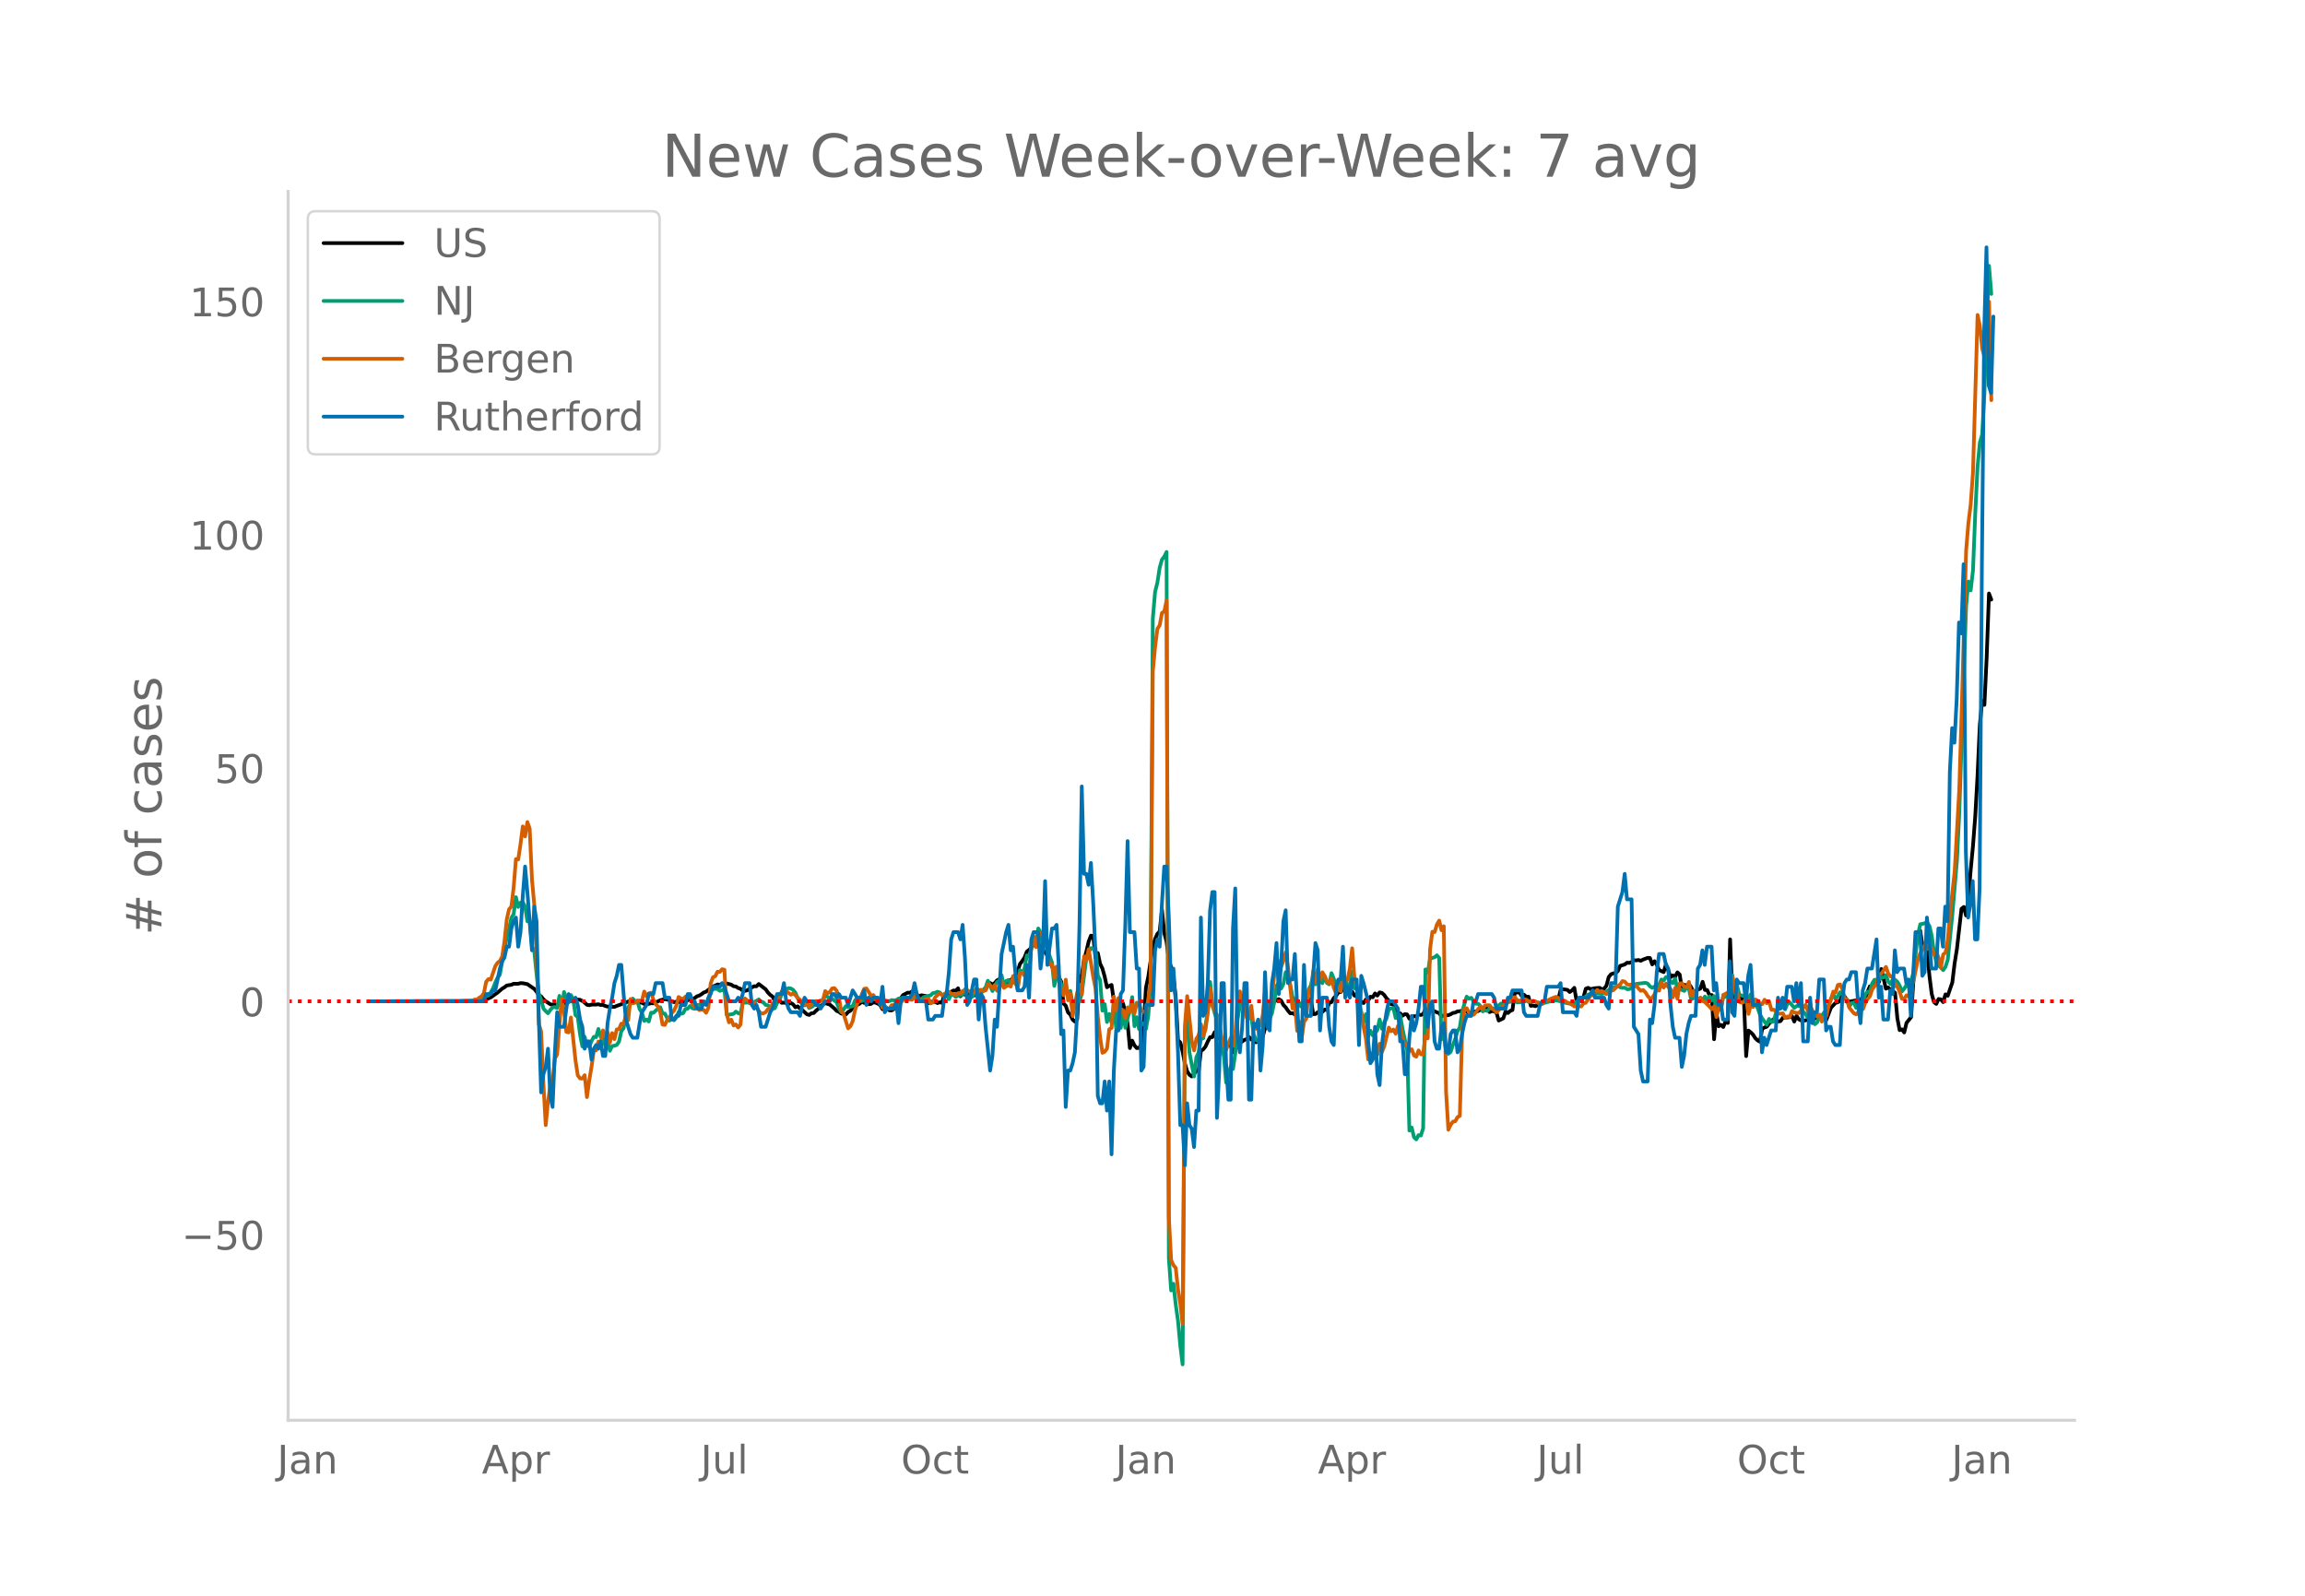 <svg height="864" viewBox="0 0 936 648" width="1248" xmlns="http://www.w3.org/2000/svg" xmlns:xlink="http://www.w3.org/1999/xlink"><defs><style>*{stroke-linecap:butt;stroke-linejoin:round}</style></defs><g id="figure_1"><path d="M0 648h936V0H0z" style="fill:#fff" id="patch_1"/><g id="axes_1"><path d="M117 576.72h725.4V77.76H117z" style="fill:none" id="patch_2"/><path clip-path="url(#p685753ff8e)" d="m149.973 406.608 40.925-.106 4.65-.224 1.86-.437 1.861-.814 1.86-1.326.93-.652 1.86-1.593.93-.548.93-.719 1.861-.3.93-.416 1.86.01.93-.27.93.043 1.861.369 2.79 1.929.93 1.14.93 1.437.93.46.93 1.203.93.782 1.861 1.216.93.257.93-.004.93.275.93-.559.93-.204.93-.048.931-.433.93-.593.93-.77.93-.265.93.48.93-.025.93.088.93.46.93.66.931.903.93.165.93-.244 1.86-.013.93-.127.93.293.93-.027.931.432.93.256 2.79.117.93-.406 1.86-.653.931-.705.93-.007.93-.436 1.86.061.93.015.93-.191.93.572.93.062.931.516.93.164 1.86-.47.93.034.93-.456.93-.328.93-.46 1.861-.472 1.86.382.93.535.93.32 1.86-.339.93.609 2.791-.976.93-.666.93.006.93-.27.93-.706.93-.32.931-.555.93-.696.93-.338 2.79-2.156.93-.295.93-.485.931.108.93-.26 1.86-.241 1.86.465.93.649.93.1.93.63.931.288.93.83.93.046.93-.249 1.86-1.172.93-.48.93.049.931-.946 2.79 2.139.93 1.314.93.977.93.617.93 1.772.931.008.93-.214.93 1.033.93-.08.93.151.93.36.93-.382.93.58.93 1.178.931-.382.93.906.93.611 1.86 1.69.93.288.93-.69.93-.091.931-.94.93-.773.93-1.123.93-.658.93-.516 1.86.572 1.86 1.59.931.975.93.378.93.723.93.1.93.286.93-1.034.93-.5.93-1.12 1.861-1.287.93-.437.93-.899.93.56.93-.735.93 1.253.93-.1.931-.66.93.16.93.374.93.61.93 1.648.93-1.135 1.86 1.583.93.065.931-.559 1.86-3.994.93-.416.93-1.286 1.86-.966.93.028.931-.524.93.999.93.301.93.607.93-.361 1.86.321.93 2.941.93-.67.931.146.93-.11.93.553.93-.346.93.262.93-3.518.93.59 1.861-1.585.93-.526.93.1.93-.986.93 3.254.93-1.02.93.34.93.082.931-.505.93.228.93.546.93-2.625.93.44.93.202.93-.067.93-.274.93-2.038.931-.72.93.678.93-.626.93-1.094.93-.475.93.021.93 1.666.93-.219.931-.839.93-.35.93-.704.93-1.25.93-1.516.93-2.977.93-1.216.93-1.408.931-2.417.93-.71.93-.959.93-1.296.93.711.93-.21.93.026.93 2.1.93.445.931 1.522.93 2.582.93 1.667 1.86 4.06.93.466.93 1.74.93 8.938.931.857.93 2.757.93.848.93 2.064.93.813.93-1.012.93-16.436.93-1.53.93-6.172.931-3.338.93-4.028.93-2.401.93.168.93 8.847.93-1.948.93 4.328.93 1.939.931 3.34.93 4.294.93-.542.93-.412.93 6.472 1.86 2.644.93-.352.931-1.24.93 3.478.93 4.675.93 9.976.93-3.018.93 1.94.93 1.084.93-.075.93-1.506.931-6.74.93-16.214.93-4.272 1.86-12.607.93-2.854.93-2.13.93-.973.931-8.844.93 9.44.93 3.561.93 7.286.93 3.22.93 4.425.93 7.434.93 17.689.93.828.931 3.688.93 4.922.93 3.134.93 1.418.93.679.93-1.042.93-1.275.93.183.931-8.3.93-.555.93-1.164.93-2.04.93-1.76.93-.014.93-2.024.93 2.489.931-.077.93.484.93 1.34.93.673.93-.435.93.878.93 2.816.93-1.362.93-.856.931-1.695.93-.432.93-.706.93-.248.93-.92.93 1.07.93-.032.93 1.142.931-.68.93-.443.93-1.23 1.86-6.691.93-2.38.93-3.294.93-1.808.93-.65.931-.357.93.574.93 1.785.93.958.93 1.377.93 1.066.93-.079.93.542.931-3.348.93-1.033.93.07.93-.471.93-.916.93.078.93-.723.93 6.2.931-.031.93-.755.93-.246.93.166.93-.98.93.141.93-2.879.93-.295.93-1.67.931-.87.93-1.438.93-.116.93-1.164.93-1.524.93-.27.93 2.717.93.047.931 1.632.93.234.93 1.486.93.839.93.474.93-1.412.93.397.93-1.56.931.233.93-1.555.93.868.93-1.288.93.206.93.827.93 1.338.93.95.93 1.462.931-.247.93 2.61.93 1.313.93.057.93.936.93-.617.93.101.93 1.753 1.861-1.05.93.1.93-.767.93.19.93-.318.93-2.106 2.791.447 1.86.92.93.275.93 1.32.93-.33 1.86-.124.931-.372.93-.535.93-.139.93-.498.93-.06.93-.21.93-.036 1.861.955 2.79-.659.93-.105.93-.574 1.86-.739.93.342.931 1.365.93-.392.93.092.93.528.93 3.22 1.86-.912.93-2.81.931.669.93-.853.93-.38.93-7.163.93.087.93-.159.93 1.508.93-.5.93.83.931-.006.93 3.708.93-.121.93.277.93-.417.93-.264 2.791-1.517.93.008.93-.227.93.084 1.86-.363.93-3.94.93-.264 1.861.264.93.88.93-.692.93-1.014.93 5.443.93-.778.93-.541.93-.312.931-3.444.93-.376.93.529 1.86-.372 1.86-.147.93.577.931-.266.93-1.147.93-3.521.93-1.151.93-.368.93-.109.93-.833.93-2.11 1.861-.556.93-.724.93.085.93-.35.93-.758.93.1.93-.182.93.34.931-.501 1.86-.695.93.047.93 2.616.93-1.308.93 1.398.93 2.197 1.861.836.93-3.158.93 2.44.93 2.82.93-.767.93.563.93-1.804.93.907.931 6.116.93-1.954.93.223.93-.574.93 1.312.93 1.955.93-.398.93-.627.931-.343.93-2.782.93 3.305.93.061.93 2.068.93-.055.93 17.955.93-10.792.931 5.516.93-.573.93.885.93-2.234.93.587.93-33.943.93 23.866.93-1.057.93.871.931-.477.93 1.123.93-.433.93 23.506.93-10.37.93.718.93.935.93 1.447.931.894.93.505.93-5.239.93-.502.93-.307.93-1.267.93-1.047.93-.76.93.22.931.72.93-.157.93-1.355 2.79-.224.93-.461.93 2.22.931-2.285.93 1.389.93.464.93.125 1.86-.413.93-3.908.93 3.371.931.045.93-.777.93-.255.93-.007.93.344.93 1.223 1.86-4.907 1.861-1.976.93-.273.93-.563.93-2.927.93 1.173.93 1.454.93.605 2.791-.493.93 1.412.93-1.363.93-1.973.93 1.27.93-2.85.93-2.22.931.138.93-1.672 1.86-.21.93-5.292 1.86 8.007.93-.515.93.981.931.43.93.806.93 10.318.93 4.819.93-.326.93 1.252.93-3.888 1.861-2.32 1.86-29.457.93-4.112.93-1.488.93 6.292.93.975.93.8.93 10.15.931 7.416.93 3.321.93.73.93-2.006.93.152.93 1.114.93-3.136.93.57 1.861-5.414.93-7.801.93-5.753 1.86-16.354.93-.746.93 3.462.931-6.69.93-11.6.93-9.785.93-12.121.93-16.575.93-20.513.93-9.915.93 1.676.93-19.364.931-25.866.93 2.48h0" style="fill:none;stroke:#000;stroke-linecap:round;stroke-width:1.5" id="line2d_1"/><path clip-path="url(#p685753ff8e)" d="m149.973 406.607 40.925-.076 2.79-.186 1.86-.463.93-.439.93-.905.93-.37.931-1.188.93-1.627.93-2.375.93-1.984.93-1.27 1.86-10.705.93-4.401.931-3.441.93-4.475.93-1.493.93-6.9.93 3.977.93-1.731.93-.217.93 1.723.931 6.05.93-.113.93 10.271.93 1.847.93 9.449.93 7.912.93 2.441.93 3.615.93 1.073.931.844.93-1.347.93-1.015.93-.17.93.414.93-4.944.93 4.795.93-6.361.931 2.621.93 1.621.93-2.999.93 1.67.93 6.48.93.775.93 7.138.93 4.794.93-3.883.931 3.578.93.372.93-2.225.93-1.734.93.125.93-3.331.93 3.2.93.292.931 3.329.93-1.564.93 3.603.93-1.923.93-.128.93-.308.93-1.369.93-4.2.931-1.231.93-5.188.93-3.197.93-1.615.93-2.024.93 1.073.93-.022.93 3.228.93 1.457.931 3.325.93-.564.93.805.93-3.59.93.054 1.86-1.703.93-.552.931 2.557.93.015.93 1.787.93 1.075.93-.99.93.862.93-1.121.93-2.234.93.716.931-.277.93-1.74.93-.09.93-1.072.93.914.93.226.93-1.521 1.861-.122.93-.494.93.086.93-.47.93-5.547.93.128.93-.164.93.094.931.713.93-.244.93-.676.93 10.613.93.003 1.86-.336.93-.92.93.622.931.341.93-4.66.93.079.93-.116 1.86.591.93-.774.93-.448.931-.582.93.854.93.329.93 1.036.93.18 1.86 1.277.93-.082.931-2.183.93-.969.93-2.761 1.86-1.838.93-.445.93.174.93.536.93 1.2.931 2.195.93 1.384.93.966.93.555.93-.634.93 1.713.93-.436 3.721-2.457.93-.34.93-1.647.93.272.93 1.078.93-.182 1.861 1.356.93 2.554.93 1.494.93-1.04.93-1.42.93.43 1.86-.4.931-2.325.93-1.06.93 1.313.93-.025.93-.643.93-.173.93-.473.93.415.931-.07.93-.476 2.79 1.052 2.79.432.93-.45.931.103.93-.058.93-.646.93-.122.93-.302.93.037.93.341.93-.518.931-.17.93.514.93.131.93.458.93-.147.93-.844 2.79-.725.931-.86.93-.167.93-.4.93.28.93.967.93.655.93-.436.93 1.521.931-1.932.93.204.93.853.93-.6.93-.018.93-.567.93-1.917.93 3.081.931.549.93-.467.93-1.216.93-2.331 1.86 2.127.93-1.579.93-.884.93-2.758 1.861 4.173.93-2.009.93-1.673.93-.6.93-2.122.93 4.636.93-2.317.931-.39.93 1.47.93-.406.93-.073.93 2.274.93-7.27.93 1.049.93-1.64.931-5.413.93.46 1.86-6.61.93 2.096.93-6.873.93 1.613.93 5.193.93-1.118.931 2.56.93 3.07.93 2.544.93 9.433.93-3.66h.93l.93 2.999.93 1.216.931-.731.93 3.605.93-1.344.93 5.343.93-.25.93-.728.93-.089.93-3.35 1.861-14.352.93-2.328.93-1.643.93.256.93-.022.93 10.915.93 1.847.93 12.396.931-2.627.93 7.253.93-3.285.93 3.633.93-6.885.93 9.037.93-8.83.93 8.723.931-6.544.93 6.492.93-4.005.93-2.798.93-5.66.93 11.814.93-3.657.93 4.824.93-2.44.931.173.93 2.203.93-5.193.93-12.817.93-148.66.93-10.83.93-3.733.93-6.069.931-3.289.93-1.182.93-1.908.93 286.816.93 13.06.93-2.719.93 8.443.93 6.632.93 10.095.931 7.577.93-134.933.93-5.24.93 13.61 1.86 9.649.93-7.806.93-1.969.931-5.407.93-.329 1.86-10.826.93-12.042.93 9.214.93 3.413.93 2.798 1.861 11.11.93 3.52.93 10.802 1.86-6.517.93.994.93-6.257.93-13.893.931-5.559.93-3.846.93-.034.93 6.73.93.494.93 1.13.93 7.071.93 2.277.931.58.93.383.93-6.178.93-7.239.93 1.619.93 2.225.93-2.07.93-4.599.93-6.51.931-1.512.93 2.502.93-1.847.93-4.767.93 2.076.93 3.03.93 5.09.93.698.931 3.88.93-2.152.93 1.49.93-3.057.93-2.1.93-1.7.93-2.012.93-4.115.931 3.798.93-1.38.93-.114.93 1.043.93-2.734.93 2.627.93.567.93-4.557.93 2.295.931 3.615.93-3.142.93 3.916.93-4.08.93-.43.93 3.096.93.646.93-6.68.931 6.94.93-.068.93 6.008 1.86 7.592.93-3.05.93 8.96.93-2.237.931 1.905.93-.884.93-1.326.93-4.276.93 3.813.93-2.628.93-1.597.93-3.563.93-.536.931-.19.93 4.137.93-1.798.93.835.93 5.288.93 4.456.93 3.71.93 33.206.931-1.22.93 3.89.93.908.93-1.737.93.168.93-2.923.93-64.543.93 1.235.93-5.432.931-.472.93-.265.93-.777.93 1.106.93 32.975.93-2.063.93 7.5.93.47.931-.75.93-2.85.93-2.404.93-3.13.93-1.607.93-6.099.93-3.407.93-2.966.931.805.93-.311.93 1.347.93 1.036.93.022.93.914.93 2.18.93-.443.93.266.931-1.04.93-.076.93.223.93-.165.93-1.259.93-.689.93-.054.93.256.931-.817.93-.1.93-.531.93.14.93.646 1.86-.143.93-.052.93-.573.931.503.93-.033.93-.208.93.186.93.345.93.219.93.347.93-.42 1.861-.49 2.79-.534 1.86.445.93.372 1.861.365 1.86.39 4.65-2.535.931-.58.93-.847 2.79-.012.93-.357 1.86.177.931-.262.93-.768.93-.564.93-.972.93-.226.93-.07.93-.341.93.485.931.259.93-.095.93.625.93-.028 1.86-.95.93-1.168 3.721-.439.93.278.93 1.14.93.618.93-.53.93.003.93-.826.931-2.036.93.415.93-1.402.93.377.93 1.418.93.67.93-1.822.93 4.361.93-.216 1.861.85.93-1.356.93.414.93 4.401 1.86-1.237.93 1.329.931-.716.93.81.93-1.39.93 1.552.93-1.64.93 1.634.93-1.704.93 6.233.931-3.185.93 2.5.93-5.444.93.207.93-.82.93 2.588.93-10.54.93 7.43.93-3.29.931 3.715.93.356.93.217.93-1.476.93 4.746.93-3.96.93 4.432.93-.463.931 1.579.93 2.624.93 1.652 1.86 2.542.93-2.38.93 1.295.93-.274.93-3.484.931-1.68.93-.112.93-.637.93 1.027.93-2.313.93-.586 1.86 2.268.931-.713.93-.12.93.504.93 2.078.93.82.93 1.573.93-.32.93 1.213.931 1.628.93-.784.93-2.465.93-.195.93-1.305.93-1.106.93-1.948.93-2.508.93-2.033.931 2.203.93-1.225.93-1.637.93.909.93 1.502.93.53.93 2.92.93-1.46.931-.252.93 2.185.93-.466.93-1.546.93-1.009.93-2.377.93-1.088.93-.189.931-3.243.93-1.46.93-.08.93.092.93-1.009.93.055.93-.993.93 2.664.93 1.002.931-1.908.93.153.93.829.93 1.563.93 2.347.93-1.115.93-1.576.93.884.931-2.195.93-3.758 1.86-15.382.93-4.146.93-.152 1.86-.543.93 1.39.931 4.02.93 6.834.93 3.904.93 1.396.93.768.93 1.033.93-1.374.93-2.847 1.861-18.357 1.86-21.872.93-18.854 2.79-84.403.931-10.091.93 3.593.93-8.055.93-23.317.93-18.756.93-9.873.93-3.27.93-16.7.93-28.57.931-23.286.93 11.445h0" style="fill:none;stroke:#009e73;stroke-linecap:round;stroke-width:1.5" id="line2d_2"/><path clip-path="url(#p685753ff8e)" d="m149.973 406.607 36.274-.087 5.581-.232.93-.407.93.03.93-.785.93-.552.93-1.22.93-4.675.93-1.103.931.232 1.86-5.489.93-1.393.93-.697.93-1.772.93-6.185.93-8.916.931-4.124.93-1.103.93-7.725.93-11.558.93.145.93-6.214.93-7.202.93 4.065.931-5.837.93 2.643.93 20.648.93 10.28.93 18.876.93 29.65.93 2.933.93 21.17.93 16.873.931-9.438.93-6.621.93-1.481.93-9.467.93-1.714.93-12.516.93-10.106.93 5.024.931 8.421.93.262.93-6.07 1.86 17.425.93 6.069.93 1.249.93.029.93-1.336.931 8.886.93-6.766.93-5.547.93-6.65h.93l.93-3.601.93.755.93-5.285.931 2.032.93-1.277.93 4.24.93-3.892.93 2.44.93-3.92.93-.146.93-2.207.931.087.93-3.34.93 1.8.93-8.537.93 1.742.93-.232.93-.9 1.86.029.931-3.688.93 1.887.93-1.161.93-.262.93 2.788.93 1.917.93.871.93 2.352.931 5.024.93.146.93-1.975.93-.988.93-1.83.93-1.016.93-1.974.93-3.572.93.61.931.232.93-.987.93-.233.93-.406.93 3.426.93 1.482.93-.726.93 1.916.931-.232.93.203.93 1.133.93-1.975.93-9.96.93-2.47.93-.435.93-1.858.931.087.93-1.075.93.203.93 17.947.93 3.427.93-1.074.93 2.352.93-.436.93 1.249.931-1.162.93-9.554.93-1.074.93.842 1.86 1.22.93-.64.93 2.15.931 1.452.93 1.103.93-.087.93-.465.93-1.277.93-.204.93-1.916.93-1.104.931-1.539.93-.697.93-1.626.93.987.93-1.19 1.86 1.452.93-.523.93.726.931 1.161.93.668.93 1.365.93.465.93-.639.93 1.917.93-1.25 1.861-1.335.93.407.93-.64.93-.057.93-3.718.93.872.93-.465.93-1.481.93-.145.931 1.103.93 2.846.93 5.518.93.958 1.86 5.924.93-.87.93-2.063.931-4.385.93-2.788.93-1.161.93-2.672.93-2.12.93-.145 1.86 2.933.931-.261.93 1.597 1.86 1.83.93 1.713.93-.465.93.755.93.145.93-1.452.931-.058 1.86-.842.93.03.93-1.337.93.058.93-.26.93.173.931.03.93-2.15.93.233.93 1.858.93.175.93.29.93-.813.93-.116.93 2.032.931-.464.93-2.033.93-.93.93-.61.93.61.93-.086.93-1.133.93-.145.931.784 1.86.552.93-.726.93-.03.93-.87.93-.088.93-.203.931.465.93.668.93-.262.93-1.48.93 1.48.93-1.045.93.552.93-.32.93-2.468.931.377.93 1.307.93-1.423.93 2.352.93-.842.93-3.136.93 2.817.93-.61.931-.465.93.552.93-4.269.93 1.83.93 3.397.93-6.36.93-.26.93 1.306.931-2.846.93.523.93-9.729.93-3.92.93 4.298.93-4.124.93-1.888.93 1.046.93-.145.931 7.811.93 4.357.93-.088.93 5.518.93-4.588.93 4.21.93 5.692.93 1.743.931-6.33.93 8.392.93-2.73.93 9.119 1.86-9.584.93-3.194.93 4.065.93-15.536.931 1.54.93-4.415 1.86 11.297.93 4.646.93 11.5.93 8.276.93 6.331.931-.464.93-1.25.93-7.84.93-.552.93-12.69.93 5.633.93-5.082.93 6.012.931-1.104.93 3.253.93-4.356.93 1.83.93-3.573.93 4.153.93-4.327.93.726.93 2.468.931.494.93.349.93-5.518.93-6.33.93-126.733.93-10.047.93-7.232.93-1.422.931-5.053.93-.523.93-4.501.93 250.385.93 17.54.93 2.004.93 1.103.93 8.8.93 5.808.931 8.13.93-120.98.93-12.11 1.86 18.266.93 3.746.93-4.676.93-1.48.931-4.444.93 4.647.93-2.585.93-7.028.93-9.757.93 7.318.93 1.888.93 1.597.931 3.746.93 5.372.93 3.108.93 2.149.93-2.76.93-2.177.93 3.136.93-4.908.93-14.462.931-2.642.93 4.733.93.61.93 5.343.93.378.93-5.198.93 8.857.93.494.931-1.568.93.145.93-4.211.93-9.525.93 8.334.93-2.323.93-4.182.93-8.363.93-4.385.931-1.394.93 2.265.93-2.41.93-3.456.93 6.156 1.86 16.67.93-1.86.931 10.92.93-3.66.93 6.39.93-6.36.93-1.336.93-11.5.93.93.93-8.77.931 4.442.93-5.314.93 4.414.93-3.02.93 1.51.93 2.149.93.958.93-2.149.93 3.863.931 2.236.93-3.166.93 2.353.93-5.692.93.726.93.348.93-4.791.93-8.074.931 12.081.93 2.991.93 9.903.93 1.045.93 5.896.93 4.704.93 8.509.93-2.585.931 2.295.93-3.514.93 1.887.93-4.443.93 3.31.93-2.264 1.86-7.609.93 1.481.931-.697.93 1.684.93-3.165.93.378.93 4.85.93 2.613.93-.639.93 2.962.931-.668.93 2.527.93.493.93-2.555.93 1.597.93-.087.93-7.434.93 1.016.93-36.097.931-7.173.93.116.93-3.049.93-1.597.93 3.92.93-1.626.93 67.286.93 15.334.931-2.004.93-1.278.93-.145.93-1.685.93-.522.93-33.803.93-9.7.93-.203.931 1.83.93.232.93.58.93-1.016.93-1.306.93-.9.93.987.93-1.54.93-.087.931.03.93 1.306.93.697.93.871 1.86-1.945.93-.784.93-.407.931-1.016 1.86-1.83.93-.203.93 1.249.93.203.93-.087.93-.436.93.087.931.61.93.29.93-.435 1.86.726.93.697.93-.407.93-.958.931-.087 1.86-.9 1.86-.697.93.435.93 1.075.93-.145.931.348.93.668.93.203 1.86 1.336.93-.29.93.261.93.03.93-1.25.931-.26 1.86-2.789.93-.523 1.86-1.887.93.755.93-.32 1.861 1.278 1.86-1.394.93-.203.93-.958 1.86-1.452.931-1.307.93.232.93 1.104.93.232.93-.174.93.842.93-.552.93 1.365.93.93.931-.35.93.93.93 1.51.93 1.046.93-.32.93-1.452.93-2.004.93.552.931-3.281.93 2.033.93-1.627.93 1.452.93.755.93 3.369.93-3.804.93 4.385.93-6.244.931-.029.93 1.51.93.087.93-2.149.93 5.634.93-2.004.93 3.195.93 1.132.931-1.568.93 1.365.93.436 1.86 1.83.93 1.074.93-1.162.93 4.327.931-3.688.93.174.93-5.488.93-.407.93-.58.93 2.497.93-8.8.93 5.896.93-.175.931 4.444.93.29.93-.29.93-1.888.93 6.766.93-3.659.93.872.93-3.108.931.494.93 1.103.93.32.93-1.8.93 1.422.93-.726.93 3.369.93-.029 1.861 1.655.93-.029.93-.145.93 1.8.93-.522.93.203.93-2.41.93.58.931.175.93.058 2.79-3.34.93 2.817.93-1.975.93 1.656.931 1.277.93 1.017.93-.813.93 2.846.93-1.975.93-.203.93-4.182.93-2.614.93-3.223.931.377.93-3.049.93-.232.93 1.974.93 3.892.93.348.93 3.224 1.861 2.265.93.465.93-1.046.93-2.265.93 1.162.93-2.643.93-1.51.93-1.046.931-2.816 1.86-2.469.93-3.717.93-.203 1.86-2.73.93 2.7.93 1.162.931.03.93 3.89.93.262.93 2.207.93 2.73.93-.058.93-1.394.93.494.931-4.095.93-2.062 1.86-9.206.93-2.265.93-1.539.93-1.8.93 1.655.93-1.336.931 1.045.93 2.527.93-.987.93 2.323.93 3.95.93-5.315.93-.697.93-5.198.931-10.949 1.86-16.843 1.86-33.164.93-30.405 1.86-66.735.931-11.267.93-7.493.93-13.184 1.86-63.714.93 4.443.93 9.148.93 3.34.93-9.99.931-12.343.93 39.989h0" style="fill:none;stroke:#d55e00;stroke-linecap:round;stroke-width:1.5" id="line2d_3"/><path clip-path="url(#p685753ff8e)" d="M149.973 406.607h46.506l.93-2.958h1.86l.93-1.479h.93l1.86-8.874.93-2.959.93-1.479.93-4.437h.931l.93-7.395.93-2.958.93-1.48.93 11.833.93-5.916.93-14.79.93-11.833.931 10.353 1.86 23.665.93-17.749.93 5.917.93 39.935.93 29.581.93-7.395.93-2.959.931-7.395.93 19.228.93 4.437.93-22.186.93-16.27.93 5.917h1.86l.931-7.396.93-5.916.93 2.958h.93l.93-1.479.93 2.958.93 5.917.93 2.958.93 8.874.931-2.958h.93l.93 7.395.93-4.437.93-1.479.93 1.48.93-2.959.93 5.916h.931l.93-13.311.93-5.917.93-4.437.93-5.916.93-2.958.93-4.437h.93l.931 11.832.93 10.354 1.86 5.916.93 1.479h1.86l.93-5.916.93-4.438 1.861-2.958.93-4.437h1.86l.93-4.437h2.791l.93 5.916h1.86l.93 8.875h.93l.93-1.48h.93l.93-4.437h1.861l.93-4.437h.93l.93 2.958h.93l.93 2.958h1.861l.93-2.958.93 1.48.93-2.959.93-1.479.93-2.958h2.791l.93-1.48.93 1.48 1.86 5.916h2.79l.93-1.479.931 1.48.93-2.959.93-4.437h1.86l.93 8.874.93 1.48.93-1.48.931 2.958.93 5.917h1.86l1.86-5.917.93-1.479 1.861-5.916h1.86l.93-4.437.93 7.395.93 2.958.93 1.48h2.791l.93 1.479.93-4.438.93-2.958.93 1.48h2.79l.931 1.478h.93l.93 1.48 1.86-2.959h1.86l.93-2.958h.93l.931 1.48.93-1.48.93 1.48h1.86l.93 2.957 1.86-5.916 1.861 2.958h1.86l.93-2.958.93 5.916.93-2.958.93 1.48.931-1.48h1.86l.93 2.958.93-7.395.93 10.353.93-1.479h2.791l.93-2.958.93 8.875.93-8.875.93-1.479h2.79l.931-1.479.93-4.437.93 4.437.93 2.958h2.79l.93 7.396h1.861l.93-1.48h2.79l.93-7.395.93-1.479.93-8.874.931-13.312.93-2.958h1.86l.93 2.958.93-5.916.93 13.311.93 19.228.931-1.479 1.86-8.874h.93l.93 16.27.93-10.354.93 1.48.93 11.832 1.861 17.749.93-5.917.93-14.79.93 2.958 1.86-29.582 1.86-8.874.931-2.958.93 10.353.93-1.479.93 10.354.93 7.395h1.86l.93-1.479.931-8.874.93 13.311.93-23.665.93-2.958h1.86l.93 14.79.93-7.395.93-28.102.931 34.019 1.86-14.791h.93l.93-1.48.93 17.75.93 26.623.93-1.48.931 31.061.93-14.79h.93l.93-2.959.93-4.437.93-16.27.93-35.497.93-56.205.93 35.498h.931l.93 4.437.93-8.874.93 16.27.93 20.706.93 57.684.93 2.958h.93l.931-8.874.93 11.832.93-11.832.93 29.581.93-34.018.93-16.27h.93l.93-14.79.931-1.48.93-26.623.93-34.019.93 36.977h1.86l.93 14.79h.93l.93 41.415.931-1.48.93-25.144h2.79l.93-22.186.93-4.437.93 2.958.931-17.749.93-14.79h.93l.93 20.707.93 29.581.93-8.874.93 13.311.93 20.707.93 29.582h.931l.93 16.27.93-25.145.93 8.875.93 1.479.93 7.395.93-14.79h.93l.931-78.391.93 39.935.93-1.48.93-11.832.93-29.581.93-7.396h.93l.93 91.702.931-19.227.93-35.498h.93l.93 32.54.93 14.79h.93l.93-69.516.93-16.27.93 60.642.931 5.916.93-10.353.93-17.75h.93l.93 47.331h.93l.93-31.06.93 1.479.931-2.958.93 20.707.93-10.354.93-29.581.93 22.186.93 1.479.93-19.228.93-5.916.93-10.354.931 20.707.93-11.832.93-17.75.93-4.436.93 29.58.93-1.478h.93l.93-10.354.931 20.707.93 14.791h.93l.93-31.06.93 20.707h1.86l.93-16.27.931-13.312.93 2.958.93 32.54.93-13.312h1.86l.93 11.833.93 5.916.93 1.48.931-23.666.93-2.958h.93l.93-13.312.93 20.707.93-4.437.93 4.437.93-7.395h1.861l.93 26.623.93-28.102.93 2.958 1.86 7.395v16.27l.93 8.874.931-1.479.93-13.311.93 19.228.93 4.437.93-16.27.93-7.395.93-5.917.93-4.437h1.861l1.86 2.958.93 13.312h.93l.93 13.312h.93l.93-14.791.931-8.874.93 5.916.93-2.958.93-5.917.93-8.874h.93l.93 10.353.93 5.917.93-8.875.931-1.479.93 16.27.93 2.958h.93l.93-8.874.93-1.48.93 11.833h.93l.931-7.395.93-1.48h.93l.93 8.875.93-1.479.93-5.916.93-4.437.93-2.958h1.861l.93-5.917h.93l.93-2.958h5.581l.93 1.48.93 4.436h3.72l.931-4.437h.93l.93-2.958h3.72l.93 8.874.93 1.48h4.652l.93-4.438.93-1.479h.93l.93-5.916h4.65l.93-1.48.93 11.833h4.651l.93 1.48.93-7.396h3.721l1.86-2.958.93 2.958h3.721l.93 2.958.93 1.48.93-10.354h1.86l.93-31.06 1.861-5.917.93-7.395.93 10.353h1.86l.93 51.768 1.86 2.958.93 14.79.931 4.438h1.86l.93-25.144.93 1.479.93-7.396.93-13.311.93-7.396h1.861l.93 4.438.93 1.479.93 14.79.93 8.875.93 4.437H682l.931 11.832.93-4.437.93-8.874.93-4.437.93-2.958h1.86l.93-19.228.931-1.48.93-5.916.93 5.917.93-7.396h1.86l.93 17.749.93-2.958.931 8.874.93-1.479.93 7.396h1.86l.93-23.666.93 20.707.93 1.48.93-14.791.931 1.479h1.86l.93 7.395.93-10.353.93-4.437.93 16.27h2.791l.93 19.227.93-5.916.93 2.958 1.86-5.916h1.86l.931-13.312.93 4.437.93-4.437.93 4.437.93-8.874h1.86l.93 5.916.931-7.395.93 8.874.93-8.874.93 23.665h1.86l.93-17.749.93 10.354.931-4.438h.93l.93-13.311h1.86l.93 20.707.93-1.48h.93l.93 5.917.931 1.48h1.86l.93-17.75.93-7.395.93-1.48h.93l.93-2.957h1.861l.93 13.311.93 7.396.93-13.312.93-2.958.93-5.916h1.861l1.86-11.833.93 23.665.93-4.437.93 13.312h1.86l.93-11.833.931 1.48.93-17.75.93 8.875.93-1.48h1.86l.93 5.917.93-1.48.931 14.792 1.86-34.02h1.86l.93 17.75.93-1.48.93-22.185.93 8.874.931 11.833h1.86l.93-16.27h.93l.93 7.395.93-16.27.93 5.917.931-60.642.93-17.749.93 5.916.93-17.748.93-31.06.93 4.436.93-28.102.93 116.846.931 26.624.93-5.917.93-8.874.93 23.665h.93l.93-20.707.93-131.637.93-94.66.93-34.019.931 56.205.93 2.958.93-31.06h0" style="fill:none;stroke:#0072b2;stroke-linecap:round;stroke-width:1.5" id="line2d_4"/><path clip-path="url(#p685753ff8e)" d="M117 406.607h725.4" style="fill:none;stroke:red;stroke-dasharray:1.5,2.475;stroke-dashoffset:0;stroke-width:1.5" id="line2d_5"/><path d="M117 576.72V77.76" style="fill:none;stroke:#d3d3d3;stroke-linecap:square;stroke-linejoin:miter;stroke-width:1.25" id="patch_3"/><path d="M117 576.72h725.4" style="fill:none;stroke:#d3d3d3;stroke-linecap:square;stroke-linejoin:miter;stroke-width:1.25" id="patch_4"/><g id="matplotlib.axis_1"><g id="xtick_1"><g style="fill:#696969" transform="matrix(.16 0 0 -.16 112.527 598.378)" id="text_1"><defs><path d="M9.813 72.906h9.859V5.078q0-13.187-5-19.14-5-5.954-16.094-5.954h-3.75v8.297h3.078q6.531 0 9.219 3.672Q9.813-4.39 9.813 5.078z" id="DejaVuSans-74"/><path d="M34.281 27.484q-10.89 0-15.093-2.484-4.204-2.484-4.204-8.5 0-4.781 3.157-7.594 3.156-2.797 8.562-2.797 7.485 0 12 5.297 4.516 5.297 4.516 14.078v2zm17.922 3.72V0H43.22v8.297Q40.14 3.328 35.547.953q-4.594-2.375-11.234-2.375-8.391 0-13.36 4.719Q6 8.016 6 15.922q0 9.219 6.172 13.906 6.187 4.688 18.437 4.688h12.61v.89q0 6.203-4.078 9.594-4.078 3.39-11.453 3.39-4.688 0-9.141-1.124-4.438-1.125-8.531-3.375v8.312q4.921 1.906 9.562 2.844 4.64.953 9.031.953 11.875 0 17.735-6.156 5.86-6.14 5.86-18.64z" id="DejaVuSans-97"/><path d="M54.89 33.016V0h-8.984v32.719q0 7.765-3.031 11.61-3.031 3.858-9.078 3.858-7.281 0-11.484-4.64-4.204-4.625-4.204-12.64V0H9.08v54.688h9.03v-8.5q3.235 4.937 7.594 7.374Q30.078 56 35.797 56q9.422 0 14.25-5.828 4.844-5.828 4.844-17.156z" id="DejaVuSans-110"/></defs><use xlink:href="#DejaVuSans-74"/><use x="29.492" xlink:href="#DejaVuSans-97"/><use x="90.771" xlink:href="#DejaVuSans-110"/></g></g><g id="xtick_2"><g style="fill:#696969" transform="matrix(.16 0 0 -.16 195.66 598.378)" id="text_2"><defs><path d="M34.188 63.188 20.797 26.906h26.812zm-5.579 9.718h11.188L67.578 0h-10.25l-6.64 18.703h-32.86L11.188 0H.78z" id="DejaVuSans-65"/><path d="M18.11 8.203v-29H9.077v75.484h9.031v-8.296q2.844 4.875 7.157 7.234Q29.594 56 35.594 56q9.968 0 16.187-7.906 6.235-7.907 6.235-20.797T51.78 6.484q-6.218-7.906-16.187-7.906-6 0-10.328 2.375-4.313 2.375-7.157 7.25zm30.578 19.094q0 9.906-4.079 15.547-4.078 5.64-11.203 5.64-7.14 0-11.218-5.64-4.079-5.64-4.079-15.547 0-9.906 4.078-15.547 4.079-5.64 11.22-5.64 7.124 0 11.202 5.64t4.078 15.547z" id="DejaVuSans-112"/><path d="M41.11 46.297q-1.516.875-3.297 1.281Q36.03 48 33.89 48q-7.625 0-11.703-4.953-4.079-4.953-4.079-14.234V0H9.08v54.688h9.03v-8.5q2.844 4.984 7.375 7.39Q30.031 56 36.531 56q.922 0 2.047-.125 1.125-.11 2.484-.36z" id="DejaVuSans-114"/></defs><use xlink:href="#DejaVuSans-65"/><use x="68.408" xlink:href="#DejaVuSans-112"/><use x="131.885" xlink:href="#DejaVuSans-114"/></g></g><g id="xtick_3"><g style="fill:#696969" transform="matrix(.16 0 0 -.16 284.489 598.378)" id="text_3"><defs><path d="M8.5 21.578v33.11h8.984V21.922q0-7.766 3.016-11.656 3.031-3.875 9.094-3.875 7.265 0 11.484 4.64 4.234 4.64 4.234 12.656v31h8.985V0h-8.984v8.406Q42.047 3.422 37.718 1q-4.313-2.422-10.032-2.422-9.421 0-14.312 5.86Q8.5 10.296 8.5 21.578zM31.11 56z" id="DejaVuSans-117"/><path d="M9.422 75.984h8.984V0H9.422z" id="DejaVuSans-108"/></defs><use xlink:href="#DejaVuSans-74"/><use x="29.492" xlink:href="#DejaVuSans-117"/><use x="92.871" xlink:href="#DejaVuSans-108"/></g></g><g id="xtick_4"><g style="fill:#696969" transform="matrix(.16 0 0 -.16 365.88 598.378)" id="text_4"><defs><path d="M39.406 66.219q-10.75 0-17.078-8.016-6.312-8-6.312-21.828 0-13.766 6.312-21.781 6.328-8 17.078-8 10.735 0 17.016 8 6.281 8.015 6.281 21.781 0 13.828-6.281 21.828-6.281 8.016-17.016 8.016zm0 8q15.328 0 24.5-10.281 9.188-10.282 9.188-27.563 0-17.234-9.188-27.516-9.172-10.28-24.5-10.28-15.375 0-24.593 10.25-9.204 10.265-9.204 27.546t9.204 27.563q9.218 10.28 24.593 10.28z" id="DejaVuSans-79"/><path d="M48.781 52.594v-8.407q-3.812 2.11-7.64 3.157-3.828 1.047-7.735 1.047-8.75 0-13.593-5.547-4.829-5.532-4.829-15.547 0-10.016 4.829-15.563 4.843-5.53 13.593-5.53 3.907 0 7.735 1.046 3.828 1.047 7.64 3.156V2.094Q45.016.344 40.984-.531q-4.015-.89-8.562-.89-12.36 0-19.64 7.765-7.266 7.765-7.266 20.953 0 13.375 7.343 21.031Q20.22 56 33.016 56q4.14 0 8.093-.86 3.953-.843 7.672-2.546z" id="DejaVuSans-99"/><path d="M18.313 70.219V54.688h18.5v-6.985h-18.5V18.016q0-6.688 1.828-8.594 1.828-1.906 7.453-1.906h9.218V0h-9.218q-10.407 0-14.36 3.875-3.953 3.89-3.953 14.14v29.688H2.687v6.984h6.594V70.22z" id="DejaVuSans-116"/></defs><use xlink:href="#DejaVuSans-79"/><use x="78.711" xlink:href="#DejaVuSans-99"/><use x="133.691" xlink:href="#DejaVuSans-116"/></g></g><g id="xtick_5"><g style="fill:#696969" transform="matrix(.16 0 0 -.16 452.95 598.378)" id="text_5"><use xlink:href="#DejaVuSans-74"/><use x="29.492" xlink:href="#DejaVuSans-97"/><use x="90.771" xlink:href="#DejaVuSans-110"/></g></g><g id="xtick_6"><g style="fill:#696969" transform="matrix(.16 0 0 -.16 535.154 598.378)" id="text_6"><use xlink:href="#DejaVuSans-65"/><use x="68.408" xlink:href="#DejaVuSans-112"/><use x="131.885" xlink:href="#DejaVuSans-114"/></g></g><g id="xtick_7"><g style="fill:#696969" transform="matrix(.16 0 0 -.16 623.982 598.378)" id="text_7"><use xlink:href="#DejaVuSans-74"/><use x="29.492" xlink:href="#DejaVuSans-117"/><use x="92.871" xlink:href="#DejaVuSans-108"/></g></g><g id="xtick_8"><g style="fill:#696969" transform="matrix(.16 0 0 -.16 705.373 598.378)" id="text_8"><use xlink:href="#DejaVuSans-79"/><use x="78.711" xlink:href="#DejaVuSans-99"/><use x="133.691" xlink:href="#DejaVuSans-116"/></g></g><g id="xtick_9"><g style="fill:#696969" transform="matrix(.16 0 0 -.16 792.444 598.378)" id="text_9"><use xlink:href="#DejaVuSans-74"/><use x="29.492" xlink:href="#DejaVuSans-97"/><use x="90.771" xlink:href="#DejaVuSans-110"/></g></g></g><g id="matplotlib.axis_2"><g id="ytick_1"><g style="fill:#696969" transform="matrix(.16 0 0 -.16 73.733 507.436)" id="text_10"><defs><path d="M10.594 35.5h62.593v-8.297H10.594z" id="DejaVuSans-8722"/><path d="M10.797 72.906h38.719v-8.312H19.828v-17.86q2.14.735 4.281 1.094 2.157.36 4.313.36 12.203 0 19.328-6.688 7.14-6.688 7.14-18.11 0-11.765-7.328-18.296-7.328-6.516-20.656-6.516-4.593 0-9.36.781-4.75.782-9.827 2.344v9.922q4.39-2.39 9.078-3.563 4.687-1.171 9.906-1.171 8.453 0 13.375 4.437 4.938 4.438 4.938 12.063 0 7.609-4.938 12.047-4.922 4.453-13.375 4.453-3.953 0-7.89-.875-3.922-.875-8.016-2.735z" id="DejaVuSans-53"/><path d="M31.781 66.406q-7.61 0-11.453-7.5Q16.5 51.422 16.5 36.375q0-14.984 3.828-22.484 3.844-7.5 11.453-7.5 7.672 0 11.5 7.5 3.844 7.5 3.844 22.484 0 15.047-3.844 22.531-3.828 7.5-11.5 7.5zm0 7.813q12.266 0 18.735-9.703 6.468-9.688 6.468-28.141 0-18.406-6.468-28.11-6.47-9.687-18.735-9.687-12.25 0-18.718 9.688-6.47 9.703-6.47 28.109 0 18.453 6.47 28.14Q19.53 74.22 31.78 74.22z" id="DejaVuSans-48"/></defs><use xlink:href="#DejaVuSans-8722"/><use x="83.789" xlink:href="#DejaVuSans-53"/><use x="147.412" xlink:href="#DejaVuSans-48"/></g></g><g id="ytick_2"><use xlink:href="#DejaVuSans-48" style="fill:#696969" transform="matrix(.16 0 0 -.16 97.32 412.686)" id="text_11"/></g><g id="ytick_3"><g style="fill:#696969" transform="matrix(.16 0 0 -.16 87.14 317.936)" id="text_12"><use xlink:href="#DejaVuSans-53"/><use x="63.623" xlink:href="#DejaVuSans-48"/></g></g><g id="ytick_4"><g style="fill:#696969" transform="matrix(.16 0 0 -.16 76.96 223.186)" id="text_13"><defs><path d="M12.406 8.297h16.11v55.625l-17.532-3.516v8.985l17.438 3.515h9.86V8.296H54.39V0H12.406z" id="DejaVuSans-49"/></defs><use xlink:href="#DejaVuSans-49"/><use x="63.623" xlink:href="#DejaVuSans-48"/><use x="127.246" xlink:href="#DejaVuSans-48"/></g></g><g id="ytick_5"><g style="fill:#696969" transform="matrix(.16 0 0 -.16 76.96 128.436)" id="text_14"><use xlink:href="#DejaVuSans-49"/><use x="63.623" xlink:href="#DejaVuSans-53"/><use x="127.246" xlink:href="#DejaVuSans-48"/></g></g><g style="fill:#696969" transform="matrix(0 -.2 -.2 0 65.573 379.813)" id="text_15"><defs><path d="M51.125 44H36.922l-4.11-16.313h14.313zm-7.328 27.781-5.078-20.265h14.265L58.11 71.78h7.813L60.89 51.516h15.234V44h-17.14l-4-16.313h15.53V20.22H53.079L48 0h-7.813l5.032 20.219H30.906L25.875 0h-7.86l5.079 20.219H7.719v7.468h17.187L29 44H13.281v7.516h17.625l4.985 20.265z" id="DejaVuSans-35"/><path d="M30.61 48.39q-7.22 0-11.422-5.64-4.204-5.64-4.204-15.453 0-9.813 4.172-15.453 4.188-5.64 11.453-5.64 7.188 0 11.375 5.655 4.203 5.672 4.203 15.438 0 9.719-4.203 15.406-4.187 5.688-11.375 5.688zm0 7.61q11.718 0 18.406-7.625 6.703-7.61 6.703-21.078 0-13.422-6.703-21.078-6.688-7.64-18.407-7.64-11.765 0-18.437 7.64-6.656 7.656-6.656 21.078 0 13.469 6.656 21.078Q18.844 56 30.609 56z" id="DejaVuSans-111"/><path d="M37.11 75.984V68.5h-8.594q-4.828 0-6.72-1.953-1.874-1.953-1.874-7.031v-4.828h14.797v-6.985H19.922V0H10.89v47.703H2.297v6.984h8.594V58.5q0 9.125 4.25 13.297 4.25 4.187 13.468 4.187z" id="DejaVuSans-102"/><path d="M44.281 53.078v-8.5q-3.797 1.953-7.906 2.922-4.094.984-8.5.984-6.688 0-10.031-2.047-3.344-2.046-3.344-6.156 0-3.125 2.39-4.906 2.391-1.781 9.626-3.39l3.078-.688q9.562-2.047 13.593-5.781 4.032-3.735 4.032-10.422 0-7.625-6.032-12.078-6.03-4.438-16.578-4.438-4.39 0-9.156.86Q10.688.296 5.422 2v9.281q4.984-2.594 9.812-3.89 4.829-1.282 9.579-1.282 6.343 0 9.75 2.172 3.421 2.172 3.421 6.125 0 3.656-2.468 5.61-2.453 1.953-10.813 3.765l-3.125.735q-8.344 1.75-12.062 5.39-3.704 3.64-3.704 9.985 0 7.718 5.47 11.906Q16.75 56 26.811 56q4.97 0 9.36-.734 4.406-.72 8.11-2.188z" id="DejaVuSans-115"/><path d="M56.203 29.594v-4.39H14.891q.593-9.282 5.593-14.142 5-4.859 13.938-4.859 5.172 0 10.031 1.266 4.86 1.265 9.656 3.812v-8.5Q49.266.734 44.187-.344 39.11-1.422 33.892-1.422q-13.094 0-20.735 7.61-7.64 7.625-7.64 20.625 0 13.421 7.25 21.296Q20.016 56 32.328 56q11.031 0 17.453-7.11 6.422-7.093 6.422-19.296zm-8.984 2.64q-.094 7.36-4.125 11.75-4.032 4.407-10.672 4.407-7.516 0-12.031-4.25-4.516-4.25-5.203-11.97z" id="DejaVuSans-101"/></defs><use xlink:href="#DejaVuSans-35"/><use x="83.789" xlink:href="#DejaVuSans-32"/><use x="115.576" xlink:href="#DejaVuSans-111"/><use x="176.758" xlink:href="#DejaVuSans-102"/><use x="211.963" xlink:href="#DejaVuSans-32"/><use x="243.75" xlink:href="#DejaVuSans-99"/><use x="298.73" xlink:href="#DejaVuSans-97"/><use x="360.01" xlink:href="#DejaVuSans-115"/><use x="412.109" xlink:href="#DejaVuSans-101"/><use x="473.633" xlink:href="#DejaVuSans-115"/></g></g><g style="fill:#696969" transform="matrix(.24 0 0 -.24 268.746 71.76)" id="text_16"><defs><path d="M9.813 72.906h13.28l32.329-60.984v60.984h9.562V0h-13.28L19.39 60.984V0H9.813z" id="DejaVuSans-78"/><path d="M4.203 54.688h8.985l11.234-42.672 11.172 42.672h10.593l11.235-42.672 11.187 42.672h8.985L63.28 0H52.688L40.922 44.828 29.109 0H18.5z" id="DejaVuSans-119"/><path d="M64.406 67.281v-10.39q-4.984 4.64-10.625 6.922-5.64 2.296-11.984 2.296-12.5 0-19.14-7.64-6.641-7.64-6.641-22.094 0-14.406 6.64-22.047 6.64-7.64 19.14-7.64 6.345 0 11.985 2.296 5.64 2.297 10.625 6.938V5.609Q59.234 2.094 53.437.33q-5.78-1.75-12.218-1.75-16.563 0-26.094 10.124-9.516 10.14-9.516 27.672 0 17.578 9.516 27.703 9.531 10.14 26.094 10.14 6.531 0 12.312-1.734 5.797-1.734 10.875-5.203z" id="DejaVuSans-67"/><path d="M3.328 72.906h9.953L28.61 11.281l15.282 61.625h11.093l15.328-61.625 15.282 61.625h10.015L77.297 0H64.89L49.516 63.281 33.984 0H21.578z" id="DejaVuSans-87"/><path d="M9.078 75.984h9.031V31.11l26.813 23.578H56.39l-29-25.578L57.625 0H45.906L18.11 26.703V0H9.08z" id="DejaVuSans-107"/><path d="M4.89 31.39h26.313v-8H4.891z" id="DejaVuSans-45"/><path d="M2.984 54.688H12.5L29.594 8.797l17.093 45.89h9.516L35.687 0H23.485z" id="DejaVuSans-118"/><path d="M11.719 12.406h10.297V0H11.719zm0 39.297h10.297v-12.39H11.719z" id="DejaVuSans-58"/><path d="M8.203 72.906h46.875v-4.203L28.61 0H18.312L43.22 64.594H8.203z" id="DejaVuSans-55"/><path d="M45.406 27.984q0 9.766-4.031 15.125-4.016 5.375-11.297 5.375-7.219 0-11.25-5.375-4.031-5.359-4.031-15.125 0-9.718 4.031-15.093t11.25-5.375q7.281 0 11.297 5.375 4.031 5.375 4.031 15.093zm8.985-21.203q0-13.953-6.203-20.765Q42-20.797 29.203-20.797q-4.734 0-8.937.703-4.203.703-8.157 2.172v8.735q3.954-2.141 7.813-3.157 3.86-1.031 7.86-1.031 8.843 0 13.234 4.61 4.39 4.609 4.39 13.937v4.453q-2.781-4.844-7.125-7.234Q33.938 0 27.875 0 17.828 0 11.672 7.656q-6.156 7.672-6.156 20.328 0 12.688 6.156 20.344Q17.828 56 27.875 56q6.063 0 10.406-2.39 4.344-2.391 7.125-7.22v8.297h8.985z" id="DejaVuSans-103"/></defs><use xlink:href="#DejaVuSans-78"/><use x="74.805" xlink:href="#DejaVuSans-101"/><use x="136.328" xlink:href="#DejaVuSans-119"/><use x="218.115" xlink:href="#DejaVuSans-32"/><use x="249.902" xlink:href="#DejaVuSans-67"/><use x="319.727" xlink:href="#DejaVuSans-97"/><use x="381.006" xlink:href="#DejaVuSans-115"/><use x="433.105" xlink:href="#DejaVuSans-101"/><use x="494.629" xlink:href="#DejaVuSans-115"/><use x="546.729" xlink:href="#DejaVuSans-32"/><use x="578.516" xlink:href="#DejaVuSans-87"/><use x="671.518" xlink:href="#DejaVuSans-101"/><use x="733.041" xlink:href="#DejaVuSans-101"/><use x="794.564" xlink:href="#DejaVuSans-107"/><use x="852.475" xlink:href="#DejaVuSans-45"/><use x="890.434" xlink:href="#DejaVuSans-111"/><use x="951.615" xlink:href="#DejaVuSans-118"/><use x="1010.795" xlink:href="#DejaVuSans-101"/><use x="1072.318" xlink:href="#DejaVuSans-114"/><use x="1107.057" xlink:href="#DejaVuSans-45"/><use x="1139.141" xlink:href="#DejaVuSans-87"/><use x="1232.143" xlink:href="#DejaVuSans-101"/><use x="1293.666" xlink:href="#DejaVuSans-101"/><use x="1355.189" xlink:href="#DejaVuSans-107"/><use x="1413.1" xlink:href="#DejaVuSans-58"/><use x="1446.791" xlink:href="#DejaVuSans-32"/><use x="1478.578" xlink:href="#DejaVuSans-55"/><use x="1542.201" xlink:href="#DejaVuSans-32"/><use x="1573.988" xlink:href="#DejaVuSans-97"/><use x="1635.268" xlink:href="#DejaVuSans-118"/><use x="1694.447" xlink:href="#DejaVuSans-103"/></g><g id="legend_1"><path d="M128.2 184.5h136.45q3.2 0 3.2-3.2V88.96q0-3.2-3.2-3.2H128.2q-3.2 0-3.2 3.2v92.34q0 3.2 3.2 3.2z" style="fill:none;opacity:.8;stroke:#ccc;stroke-linejoin:miter" id="patch_5"/><path d="M131.4 98.718h32" style="fill:none;stroke:#000;stroke-linecap:round;stroke-width:1.5" id="line2d_6"/><g style="fill:#696969" transform="matrix(.16 0 0 -.16 176.2 104.317)" id="text_17"><defs><path d="M8.688 72.906h9.921V28.61q0-11.718 4.235-16.875 4.25-5.14 13.781-5.14 9.469 0 13.719 5.14 4.25 5.157 4.25 16.875v44.297H64.5V27.391q0-14.25-7.063-21.532-7.046-7.28-20.812-7.28-13.828 0-20.89 7.28-7.047 7.282-7.047 21.532z" id="DejaVuSans-85"/><path d="M53.516 70.516V60.89q-5.61 2.687-10.594 4-4.984 1.328-9.625 1.328-8.047 0-12.422-3.125t-4.375-8.89q0-4.845 2.906-7.313 2.907-2.453 11.016-3.97l5.953-1.218q11.031-2.11 16.281-7.406 5.25-5.297 5.25-14.172 0-10.61-7.11-16.078-7.093-5.469-20.812-5.469-5.172 0-11.015 1.172Q13.14.922 6.89 3.219v10.156q6-3.36 11.765-5.078 5.766-1.703 11.328-1.703 8.438 0 13.032 3.312 4.593 3.328 4.593 9.485 0 5.359-3.297 8.39-3.296 3.032-10.812 4.547L27.484 33.5q-11.03 2.188-15.968 6.875-4.922 4.688-4.922 13.047 0 9.672 6.812 15.234 6.813 5.563 18.766 5.563 5.14 0 10.453-.938 5.328-.922 10.89-2.765z" id="DejaVuSans-83"/></defs><use xlink:href="#DejaVuSans-85"/><use x="73.193" xlink:href="#DejaVuSans-83"/></g><path d="M131.4 122.203h32" style="fill:none;stroke:#009e73;stroke-linecap:round;stroke-width:1.5" id="line2d_8"/><g style="fill:#696969" transform="matrix(.16 0 0 -.16 176.2 127.802)" id="text_18"><use xlink:href="#DejaVuSans-78"/><use x="74.805" xlink:href="#DejaVuSans-74"/></g><path d="M131.4 145.688h32" style="fill:none;stroke:#d55e00;stroke-linecap:round;stroke-width:1.5" id="line2d_10"/><g style="fill:#696969" transform="matrix(.16 0 0 -.16 176.2 151.287)" id="text_19"><defs><path d="M19.672 34.813V8.108H35.5q7.953 0 11.781 3.297 3.844 3.297 3.844 10.078 0 6.844-3.844 10.078-3.828 3.25-11.781 3.25zm0 29.984V42.828h14.61q7.218 0 10.75 2.703 3.546 2.719 3.546 8.282 0 5.515-3.547 8.25-3.531 2.734-10.75 2.734zm-9.86 8.11h25.204q11.28 0 17.375-4.688Q58.5 63.53 58.5 54.89q0-6.703-3.125-10.657-3.125-3.953-9.188-4.922 7.282-1.562 11.313-6.53 4.031-4.954 4.031-12.376 0-9.765-6.64-15.093Q48.25 0 35.984 0H9.812z" id="DejaVuSans-66"/></defs><use xlink:href="#DejaVuSans-66"/><use x="68.604" xlink:href="#DejaVuSans-101"/><use x="130.127" xlink:href="#DejaVuSans-114"/><use x="169.49" xlink:href="#DejaVuSans-103"/><use x="232.967" xlink:href="#DejaVuSans-101"/><use x="294.49" xlink:href="#DejaVuSans-110"/></g><path d="M131.4 169.173h32" style="fill:none;stroke:#0072b2;stroke-linecap:round;stroke-width:1.5" id="line2d_12"/><g style="fill:#696969" transform="matrix(.16 0 0 -.16 176.2 174.773)" id="text_20"><defs><path d="M44.39 34.188q3.172-1.079 6.172-4.594 3-3.516 6.032-9.672L66.609 0H56l-9.313 18.703q-3.624 7.328-7.015 9.719-3.39 2.39-9.25 2.39h-10.75V0h-9.86v72.906h22.266q12.5 0 18.656-5.234 6.157-5.219 6.157-15.766 0-6.89-3.203-11.437-3.204-4.532-9.297-6.282zM19.673 64.797V38.922h12.406q7.125 0 10.766 3.297 3.64 3.297 3.64 9.687 0 6.39-3.64 9.64-3.64 3.25-10.766 3.25z" id="DejaVuSans-82"/><path d="M54.89 33.016V0h-8.984v32.719q0 7.765-3.031 11.61-3.031 3.858-9.078 3.858-7.281 0-11.484-4.64-4.204-4.625-4.204-12.64V0H9.08v75.984h9.03V46.188q3.235 4.937 7.594 7.374Q30.078 56 35.797 56q9.422 0 14.25-5.828 4.844-5.828 4.844-17.156z" id="DejaVuSans-104"/><path d="M45.406 46.39v29.594h8.985V0h-8.985v8.203Q42.578 3.328 38.25.953q-4.313-2.375-10.375-2.375-9.906 0-16.14 7.906-6.22 7.922-6.22 20.813 0 12.89 6.22 20.797Q17.968 56 27.874 56q6.063 0 10.375-2.375 4.328-2.36 7.156-7.234zm-30.61-19.093q0-9.906 4.079-15.547 4.078-5.64 11.203-5.64 7.125 0 11.219 5.64 4.11 5.64 4.11 15.547 0 9.906-4.11 15.547-4.094 5.64-11.219 5.64-7.125 0-11.203-5.64-4.078-5.64-4.078-15.547z" id="DejaVuSans-100"/></defs><use xlink:href="#DejaVuSans-82"/><use x="64.982" xlink:href="#DejaVuSans-117"/><use x="128.361" xlink:href="#DejaVuSans-116"/><use x="167.57" xlink:href="#DejaVuSans-104"/><use x="230.949" xlink:href="#DejaVuSans-101"/><use x="292.473" xlink:href="#DejaVuSans-114"/><use x="333.586" xlink:href="#DejaVuSans-102"/><use x="368.791" xlink:href="#DejaVuSans-111"/><use x="429.973" xlink:href="#DejaVuSans-114"/><use x="469.336" xlink:href="#DejaVuSans-100"/></g></g></g></g><defs><clipPath id="p685753ff8e"><path d="M117 77.76h725.4v498.96H117z"/></clipPath></defs></svg>